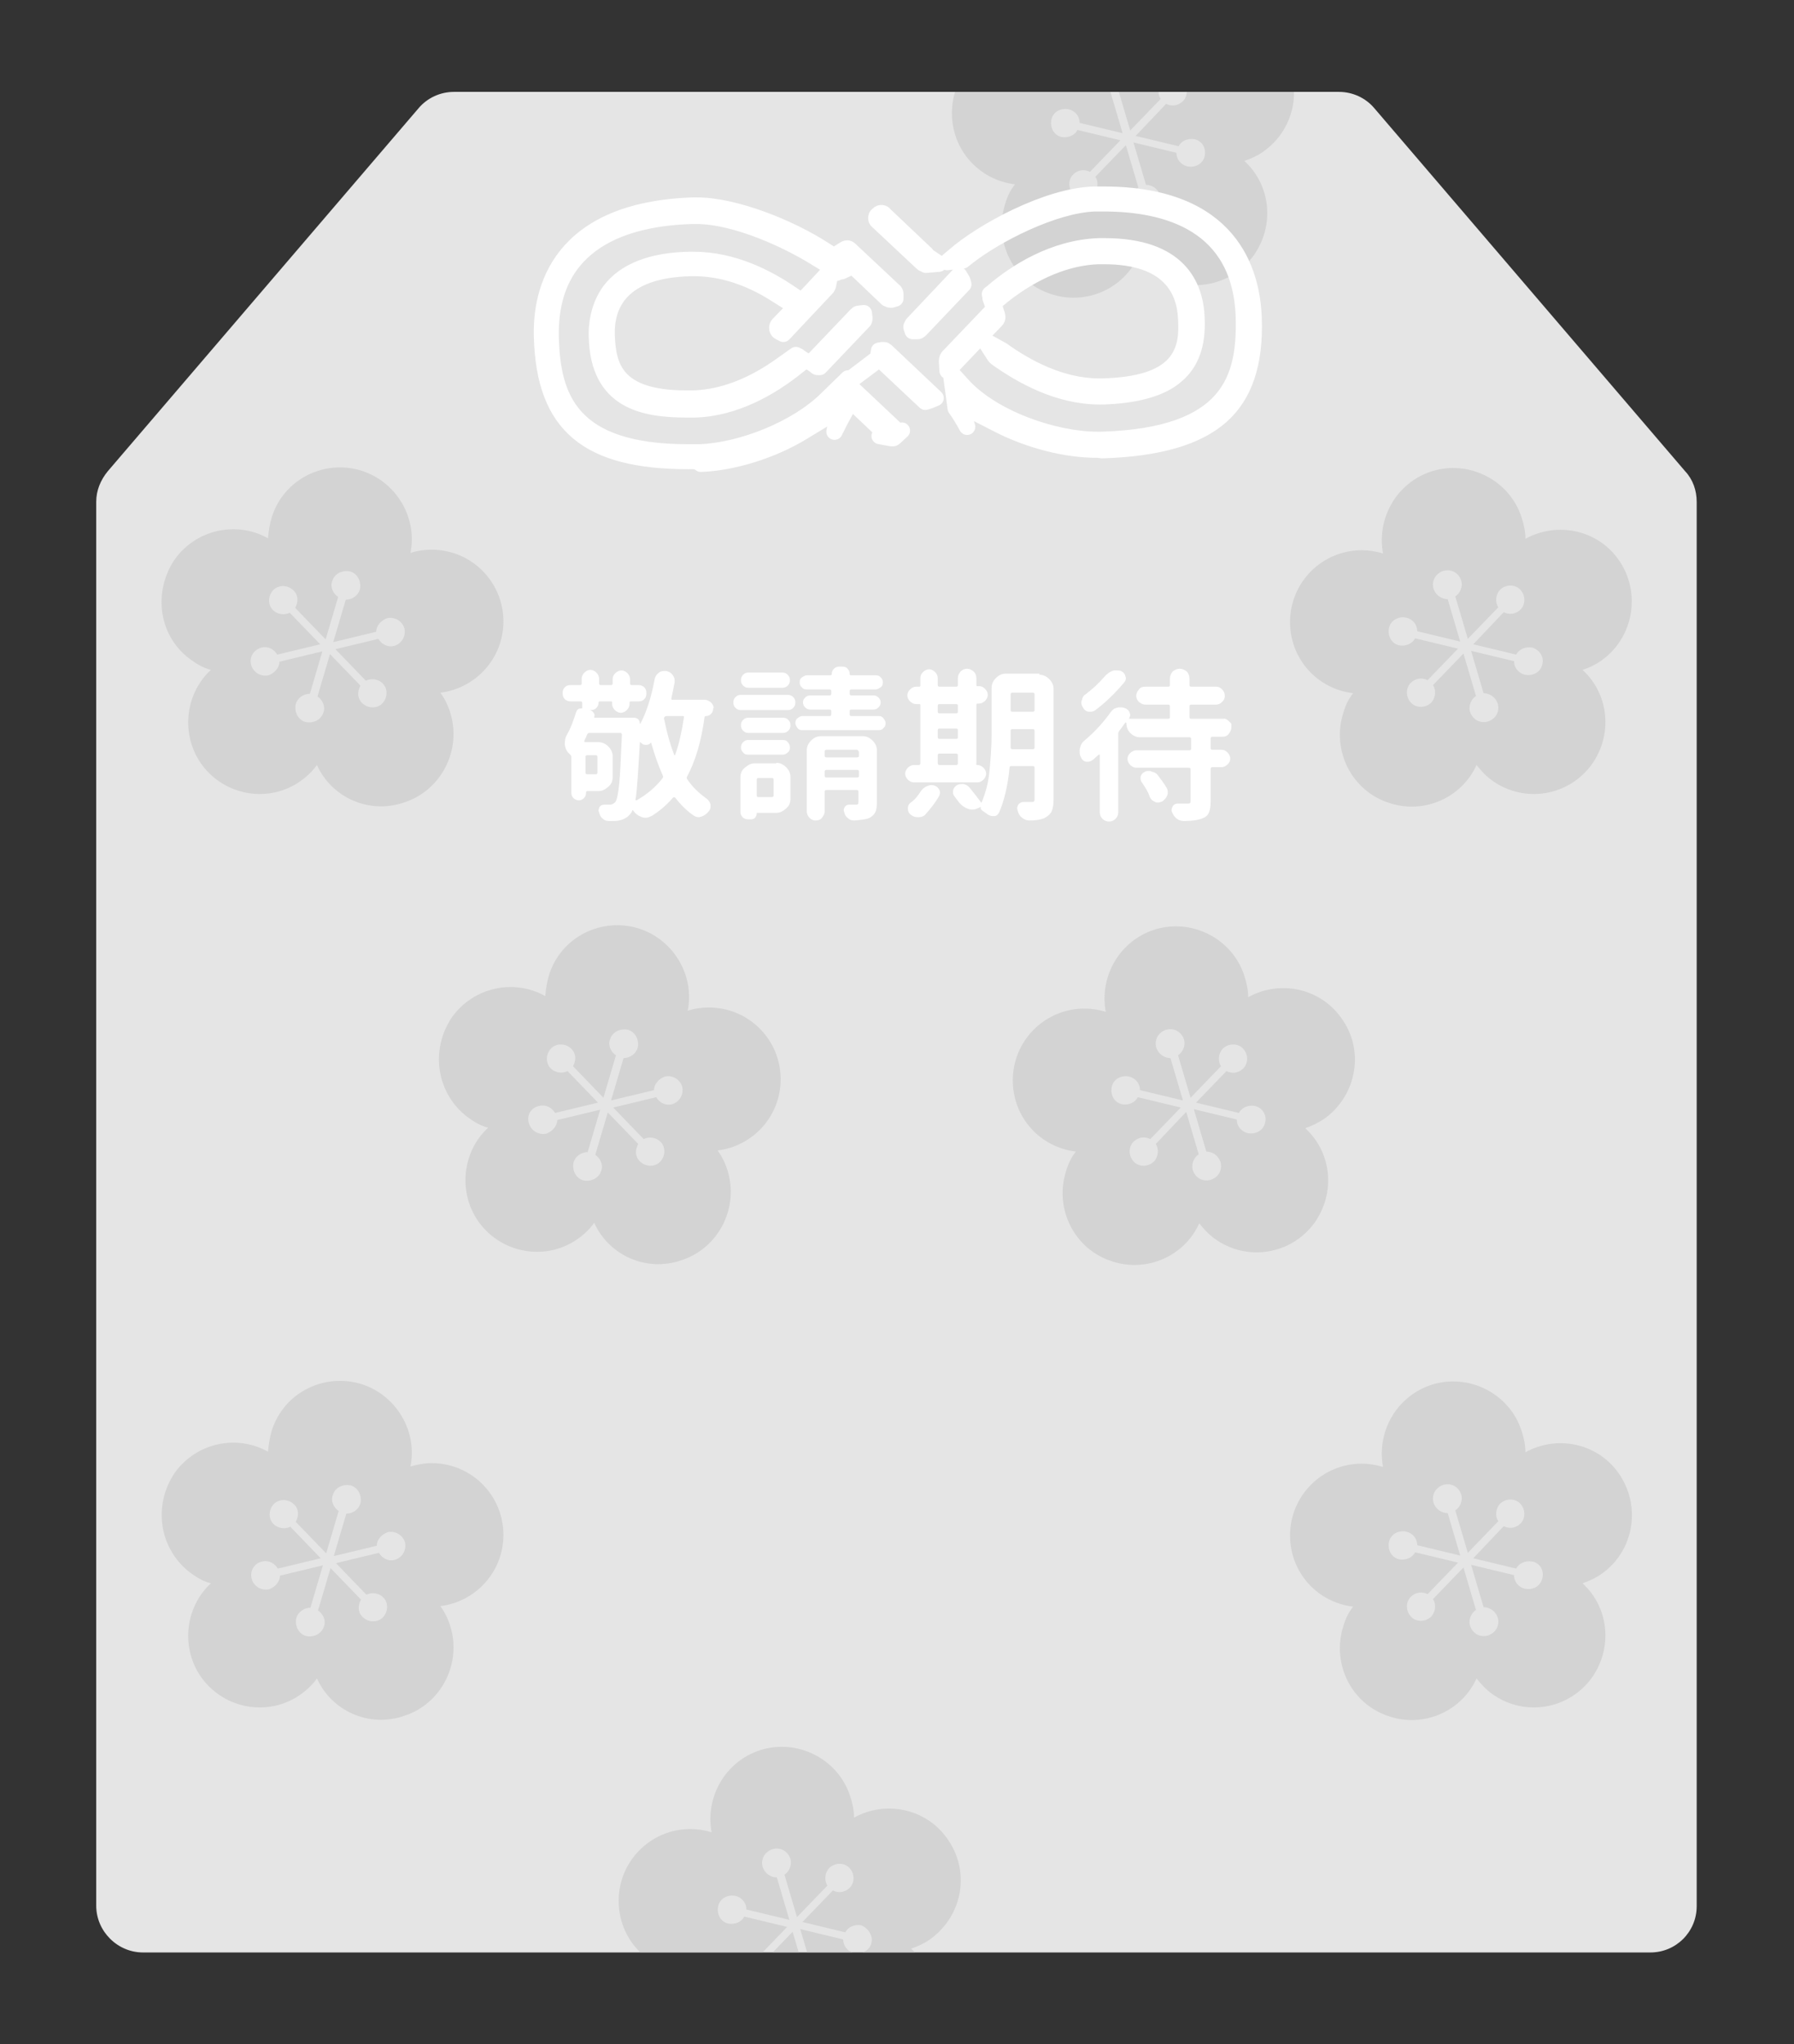 <?xml version="1.0" encoding="utf-8"?>
<!-- Generator: Adobe Illustrator 21.1.0, SVG Export Plug-In . SVG Version: 6.00 Build 0)  -->
<svg version="1.1" id="圖層_1" xmlns="http://www.w3.org/2000/svg" xmlns:xlink="http://www.w3.org/1999/xlink" x="0px" y="0px"
	 viewBox="0 0 330 376" style="enable-background:new 0 0 330 376;" xml:space="preserve">
<rect x="0" y="0" width="330" height="376" fill="#333333" stroke="none"/>
<style type="text/css">
	.st0{fill:#E5E5E5;}
	.st1{opacity:0.5;enable-background:new    ;}
	.st2{clip-path:url(#SVGID_2_);}
	.st3{fill:#C1C1C1;}
	.st4{fill:#FFFFFF;stroke:#FFFFFF;stroke-width:3;stroke-linecap:round;stroke-linejoin:round;stroke-miterlimit:10;}
	.st5{fill:#FFFFFF;}
</style>
<g>
	<g>
		<path class="st0" d="M303.6,359.1H26.3c-4.7,0-8.6-3.9-8.6-8.6V92.3c0-2.1,0.8-4,2.1-5.6L77,19.9c1.6-1.9,4-3,6.5-3h162.8
			c2.5,0,4.9,1.1,6.5,3L310,86.7c1.4,1.5,2.1,3.5,2.1,5.6v258.3C312.1,355.3,308.3,359.1,303.6,359.1z"/>
	</g>
	<g class="st1">
		<g>
			<g>
				<g>
					<g>
						<defs>
							<path id="SVGID_1_" d="M303.6,359.1H26.3c-4.7,0-8.6-3.9-8.6-8.6V92.3c0-2.1,0.8-4,2.1-5.6L77,19.9c1.6-1.9,4-3,6.5-3h162.8
								c2.5,0,4.9,1.1,6.5,3L310,86.7c1.4,1.5,2.1,3.5,2.1,5.6v258.3C312.1,355.3,308.3,359.1,303.6,359.1z"/>
						</defs>
						<clipPath id="SVGID_2_">
							<use xlink:href="#SVGID_1_"  style="overflow:visible;"/>
						</clipPath>
						<g class="st2">
							<path class="st3" d="M297.7,270.9c-3.9-5.5-11.3-7-17.1-3.8c0-1.3-0.3-2.7-0.7-3.9c-2.2-6.9-9.7-10.7-16.6-8.5
								c-6.4,2.1-10.1,8.6-8.9,15.1c-1.3-0.4-2.6-0.6-3.9-0.6c-7.3,0-13.2,5.9-13.2,13.2c0,6.8,5,12.3,11.6,13.1
								c-0.8,1-1.4,2.2-1.8,3.6c-2.2,6.9,1.5,14.4,8.5,16.6c6.4,2.1,13.3-1,16-7c0.8,1,1.7,2,2.8,2.8c5.9,4.3,14.1,3,18.4-2.9
								c3.9-5.5,3.2-12.9-1.7-17.4c1.2-0.4,2.5-1,3.6-1.8C300.7,285.1,301.9,276.8,297.7,270.9z M283.7,290.3
								c-0.3,1.4-1.7,2.2-3.2,1.9c-1.2-0.3-2-1.3-2-2.5l-7.9-1.9l2.3,7.8c1.1,0,2.2,0.7,2.6,1.9c0.4,1.4-0.3,2.8-1.8,3.3
								c-1.4,0.4-2.8-0.3-3.3-1.8c-0.3-1.1,0.2-2.3,1.1-2.9l-2.3-7.8l-5.6,5.8c0.6,0.9,0.5,2.3-0.3,3.2c-1,1-2.7,1.1-3.7,0.1
								s-1.1-2.7-0.1-3.7c0.9-0.9,2.1-1,3.1-0.5l5.6-5.8l-7.9-1.9c-0.5,1-1.7,1.5-2.9,1.3c-1.4-0.3-2.2-1.7-1.9-3.2
								c0.3-1.4,1.7-2.2,3.2-1.9c1.2,0.3,2,1.3,2,2.5l7.9,1.9l-2.3-7.8c-1.1,0-2.2-0.7-2.6-1.9c-0.4-1.4,0.3-2.8,1.8-3.3
								c1.4-0.4,2.8,0.3,3.3,1.8c0.3,1.1-0.2,2.3-1.1,2.9l2.3,7.8l5.6-5.8c-0.6-0.9-0.5-2.3,0.3-3.2c1-1,2.7-1.1,3.7-0.1
								s1.1,2.7,0.1,3.7c-0.9,0.9-2.1,1-3.1,0.5l-5.6,5.9l7.9,1.9c0.5-1,1.7-1.5,2.9-1.3C283.2,287.4,284.1,288.8,283.7,290.3z"/>
							<path class="st3" d="M174.2,338.1c-3.9-5.5-11.3-7-17.1-3.8c0-1.3-0.3-2.7-0.7-3.9c-2.2-6.9-9.7-10.7-16.6-8.5
								c-6.4,2.1-10.1,8.6-8.9,15.1c-1.3-0.4-2.6-0.6-3.9-0.6c-7.3,0-13.2,5.9-13.2,13.2c0,6.8,5,12.3,11.6,13.1
								c-0.8,1-1.4,2.2-1.8,3.6c-2.2,6.9,1.5,14.4,8.5,16.6c6.4,2.1,13.3-1,16-7c0.8,1,1.7,2,2.8,2.8c5.9,4.3,14.1,3,18.4-2.9
								c3.9-5.5,3.2-12.9-1.7-17.4c1.2-0.4,2.5-1,3.6-1.8C177.2,352.2,178.5,344,174.2,338.1z M160.3,357.3
								c-0.3,1.4-1.7,2.2-3.2,1.9c-1.2-0.3-2-1.3-2-2.5l-7.9-1.9l2.3,7.8c1.1,0,2.2,0.7,2.6,1.9c0.4,1.4-0.3,2.8-1.8,3.3
								c-1.4,0.4-2.8-0.3-3.3-1.8c-0.3-1.1,0.2-2.3,1.1-2.9l-2.3-7.8l-5.6,5.8c0.6,0.9,0.5,2.3-0.3,3.2c-1,1-2.7,1.1-3.7,0.1
								s-1.1-2.7-0.1-3.7c0.9-0.9,2.1-1,3.1-0.5l5.6-5.8l-7.9-1.9c-0.5,1-1.7,1.5-2.9,1.3c-1.4-0.3-2.2-1.7-1.9-3.2
								c0.3-1.4,1.7-2.2,3.2-1.9c1.2,0.3,2,1.3,2,2.5l7.9,1.9l-2.3-7.8c-1.1,0-2.2-0.7-2.6-1.9c-0.4-1.4,0.3-2.8,1.8-3.3
								c1.4-0.4,2.8,0.3,3.3,1.8c0.3,1.1-0.2,2.3-1.1,2.9l2.3,7.8l5.6-5.8c-0.6-0.9-0.5-2.3,0.3-3.2c1-1,2.7-1.1,3.7-0.1
								s1.1,2.7,0.1,3.7c-0.9,0.9-2.1,1-3.1,0.5l-5.6,5.8l7.9,1.9c0.5-1,1.7-1.5,2.9-1.3C159.7,354.6,160.6,356,160.3,357.3z"/>
							<path class="st3" d="M235.5,9.3c-3.9-5.5-11.3-7-17.1-3.8c0-1.3-0.3-2.7-0.7-3.9c-2.2-6.9-9.7-10.7-16.6-8.5
								c-6.4,2.1-10.1,8.6-8.9,15.1c-1.3-0.4-2.6-0.6-3.9-0.6c-7.3,0-13.2,5.9-13.2,13.2c0,6.8,5,12.3,11.6,13.1
								c-0.8,1-1.4,2.2-1.8,3.6c-2.2,6.9,1.5,14.4,8.5,16.6c6.4,2.1,13.3-1,16-7c0.8,1,1.7,2,2.8,2.8c5.9,4.3,14.1,3,18.4-2.9
								c3.9-5.5,3.2-12.9-1.7-17.4c1.2-0.4,2.5-1,3.6-1.8C238.5,23.5,239.8,15.2,235.5,9.3z M221.6,28.7c-0.3,1.4-1.7,2.2-3.2,1.9
								c-1.2-0.3-2-1.3-2-2.5l-7.9-1.9l2.3,7.8c1.1,0,2.2,0.7,2.6,1.9c0.4,1.4-0.3,2.8-1.8,3.3c-1.4,0.4-2.8-0.3-3.3-1.8
								c-0.3-1.1,0.2-2.3,1.1-2.9l-2.3-7.8l-5.6,5.8c0.6,0.9,0.5,2.3-0.3,3.2c-1,1-2.7,1.1-3.7,0.1s-1.1-2.7-0.1-3.7
								c0.9-0.9,2.1-1,3.1-0.5l5.6-5.8l-7.9-1.9c-0.5,1-1.7,1.5-2.9,1.3c-1.4-0.3-2.2-1.7-1.9-3.2c0.3-1.4,1.7-2.2,3.2-1.9
								c1.2,0.3,2,1.3,2,2.5l7.9,1.9l-2.3-7.8c-1.1,0-2.2-0.7-2.6-1.9c-0.4-1.4,0.3-2.8,1.8-3.3c1.4-0.4,2.8,0.3,3.3,1.8
								c0.3,1.1-0.2,2.3-1.1,2.9l2.3,7.8l5.6-5.8c-0.6-0.9-0.5-2.3,0.3-3.2c1-1,2.7-1.1,3.7-0.1s1.1,2.7,0.1,3.7
								c-0.9,0.9-2.1,1-3.1,0.5l-5.6,5.9l7.9,1.9c0.5-1,1.7-1.5,2.9-1.3C221.1,25.9,221.9,27.2,221.6,28.7z"/>
							<path class="st3" d="M297.7,102.9c-3.9-5.5-11.3-7-17.1-3.8c0-1.3-0.3-2.7-0.7-3.9c-2.2-6.9-9.7-10.7-16.6-8.5
								c-6.4,2.1-10.1,8.6-8.9,15.1c-1.3-0.4-2.6-0.6-3.9-0.6c-7.3,0-13.2,5.9-13.2,13.2c0,6.8,5,12.3,11.6,13.1
								c-0.8,1-1.4,2.2-1.8,3.6c-2.2,6.9,1.5,14.4,8.5,16.6c6.4,2.1,13.3-1,16-7c0.8,1,1.7,2,2.8,2.8c5.9,4.3,14.1,3,18.4-2.9
								c3.9-5.5,3.2-12.9-1.7-17.4c1.3-0.4,2.5-1,3.6-1.8C300.6,117.1,301.9,108.8,297.7,102.9z M283.7,122.2
								c-0.3,1.4-1.7,2.2-3.2,1.9c-1.2-0.3-2-1.3-2-2.5l-7.9-1.9l2.3,7.8c1.1,0,2.2,0.7,2.6,1.9c0.4,1.4-0.3,2.8-1.8,3.3
								c-1.4,0.4-2.8-0.3-3.3-1.8c-0.3-1.1,0.2-2.3,1.1-2.9l-2.3-7.8l-5.6,5.8c0.6,0.9,0.5,2.3-0.3,3.2c-1,1-2.7,1.1-3.7,0.1
								s-1.1-2.7-0.1-3.7c0.9-0.9,2.1-1,3.1-0.5l5.6-5.8l-7.9-1.9c-0.5,1-1.7,1.5-2.9,1.3c-1.4-0.3-2.2-1.7-1.9-3.2
								c0.3-1.4,1.7-2.2,3.2-1.9c1.2,0.3,2,1.3,2,2.5l7.9,1.9l-2.3-7.8c-1.1,0-2.2-0.7-2.6-1.9c-0.4-1.4,0.3-2.8,1.8-3.3
								c1.4-0.4,2.8,0.3,3.3,1.8c0.3,1.1-0.2,2.3-1.1,2.9l2.3,7.8l5.6-5.8c-0.6-0.9-0.5-2.3,0.3-3.2c1-1,2.7-1.1,3.7-0.1
								s1.1,2.7,0.1,3.7c-0.9,0.9-2.1,1-3.1,0.5l-5.6,5.9l7.9,1.9c0.5-1,1.7-1.5,2.9-1.3C283.1,119.4,284.1,120.8,283.7,122.2z"/>
							<path class="st3" d="M246.7,187.2c-3.9-5.5-11.3-7-17.1-3.8c0-1.3-0.3-2.7-0.7-3.9c-2.2-6.9-9.7-10.7-16.6-8.5
								c-6.4,2.1-10.1,8.6-8.9,15.1c-1.3-0.4-2.6-0.6-3.9-0.6c-7.3,0-13.2,5.9-13.2,13.2c0,6.8,5,12.3,11.6,13.1
								c-0.8,1-1.4,2.2-1.8,3.6c-2.2,6.9,1.5,14.4,8.5,16.6c6.4,2.1,13.3-1,16-7c0.8,1,1.7,2,2.8,2.8c5.9,4.3,14.1,3,18.4-2.9
								c3.9-5.5,3.2-12.9-1.7-17.4c1.2-0.4,2.4-1,3.6-1.8C249.7,201.3,251,193,246.7,187.2z M232.7,206.5c-0.3,1.4-1.7,2.2-3.2,1.9
								c-1.2-0.3-2-1.3-2-2.5l-7.9-1.9l2.3,7.8c1.1,0,2.2,0.7,2.6,1.9c0.4,1.4-0.3,2.8-1.8,3.3c-1.4,0.4-2.8-0.3-3.3-1.8
								c-0.3-1.1,0.2-2.3,1.1-2.9l-2.3-7.8l-5.6,5.9c0.6,0.9,0.5,2.3-0.3,3.2c-1,1-2.7,1.1-3.7,0.1s-1.1-2.7-0.1-3.7
								c0.9-0.9,2.1-1,3.1-0.5l5.6-5.8l-7.9-1.9c-0.5,1-1.7,1.5-2.9,1.3c-1.4-0.3-2.2-1.7-1.9-3.2c0.3-1.4,1.7-2.2,3.2-1.9
								c1.2,0.3,2,1.3,2,2.5l7.9,1.9l-2.3-7.8c-1.1,0-2.2-0.7-2.6-1.9c-0.4-1.4,0.3-2.8,1.8-3.3c1.4-0.4,2.8,0.3,3.3,1.8
								c0.3,1.1-0.2,2.3-1.1,2.9l2.3,7.8l5.6-5.8c-0.6-0.9-0.5-2.3,0.3-3.2c1-1,2.7-1.1,3.7-0.1s1.1,2.7,0.1,3.7
								c-0.9,0.9-2.1,1-3.1,0.5l-5.6,5.8l7.9,1.9c0.5-1,1.7-1.5,2.9-1.3C232.2,203.7,233.1,205.1,232.7,206.5z"/>
							<path class="st3" d="M35.2,289.4c1.1,0.8,2.3,1.5,3.6,1.8c-4.8,4.4-5.6,12-1.7,17.4c4.3,5.9,12.6,7.2,18.4,2.9
								c1.1-0.8,2.1-1.8,2.8-2.8c2.7,6,9.6,9.1,16,6.9c6.9-2.2,10.7-9.7,8.5-16.6c-0.4-1.3-1-2.5-1.8-3.6
								c6.5-0.8,11.6-6.3,11.6-13.1c0-7.3-5.9-13.2-13.2-13.2c-1.4,0-2.7,0.3-3.9,0.6c1.3-6.4-2.5-13-8.9-15.1
								c-6.9-2.2-14.4,1.5-16.6,8.5c-0.4,1.3-0.6,2.7-0.7,3.9c-5.7-3.2-13.1-1.7-17.1,3.8C28,276.9,29.3,285.1,35.2,289.4z
								 M48.2,287.2c1.2-0.3,2.3,0.3,2.9,1.3l7.9-1.9l-5.6-5.8c-1,0.5-2.3,0.3-3.1-0.5c-1-1-0.9-2.7,0.1-3.7s2.7-0.9,3.7,0.1
								c0.9,0.9,0.9,2.1,0.3,3.2l5.6,5.8l2.3-7.8c-0.9-0.6-1.5-1.8-1.1-2.9c0.4-1.4,1.9-2.1,3.3-1.8c1.4,0.4,2.1,1.9,1.8,3.3
								c-0.3,1.1-1.4,1.9-2.6,1.9l-2.3,7.8l7.9-1.9c0-1.1,0.9-2.1,2-2.5c1.4-0.3,2.8,0.5,3.2,1.9c0.3,1.4-0.5,2.8-1.9,3.2
								c-1.2,0.3-2.3-0.3-2.9-1.3l-7.9,1.9l5.6,5.8c1-0.5,2.3-0.3,3.1,0.5c1,1,0.9,2.7-0.1,3.7s-2.7,0.9-3.7-0.1
								c-0.9-0.9-0.9-2.1-0.3-3.2l-5.6-5.8l-2.3,7.8c0.9,0.6,1.5,1.8,1.1,2.9c-0.4,1.4-1.9,2.1-3.3,1.8c-1.4-0.4-2.1-1.9-1.8-3.3
								c0.3-1.1,1.4-1.9,2.6-1.9l2.3-7.8l-7.9,1.9c0,1.1-0.9,2.1-2,2.5c-1.4,0.3-2.8-0.5-3.2-1.9C45.9,288.9,46.8,287.5,48.2,287.2z
								"/>
							<path class="st3" d="M35.2,121.4c1.1,0.8,2.3,1.5,3.6,1.8c-4.8,4.4-5.6,12-1.7,17.4c4.3,5.9,12.6,7.2,18.4,2.9
								c1.1-0.8,2.1-1.8,2.8-2.8c2.7,6,9.6,9.1,16,6.9c6.9-2.2,10.7-9.7,8.5-16.6c-0.4-1.3-1-2.5-1.8-3.6
								c6.5-0.8,11.6-6.3,11.6-13.1c0-7.3-5.9-13.2-13.2-13.2c-1.4,0-2.7,0.2-3.9,0.6c1.3-6.4-2.5-13-8.9-15.1
								c-6.9-2.2-14.4,1.5-16.6,8.5c-0.4,1.3-0.6,2.7-0.7,3.9c-5.7-3.2-13.1-1.7-17.1,3.8C28,108.9,29.2,117.2,35.2,121.4z
								 M48.1,119.1c1.2-0.3,2.3,0.3,2.9,1.3l7.9-1.9l-5.6-5.8c-1,0.5-2.3,0.3-3.1-0.5c-1-1-0.9-2.7,0.1-3.7s2.7-0.9,3.7,0.1
								c0.9,0.9,0.9,2.1,0.3,3.2l5.6,5.8l2.3-7.8c-0.9-0.6-1.5-1.8-1.1-2.9c0.4-1.4,1.9-2.1,3.3-1.8c1.4,0.4,2.1,1.9,1.8,3.3
								c-0.3,1.1-1.4,1.9-2.6,1.9l-2.3,7.8l7.9-1.9c0-1.1,0.9-2.1,2-2.5c1.4-0.3,2.8,0.5,3.2,1.9c0.3,1.4-0.5,2.8-1.9,3.2
								c-1.2,0.3-2.3-0.3-2.9-1.3l-7.9,1.9l5.6,5.8c1-0.5,2.3-0.3,3.1,0.5c1,1,0.9,2.7-0.1,3.7s-2.7,0.9-3.7-0.1
								c-0.9-0.9-0.9-2.1-0.3-3.2l-5.6-5.8l-2.3,7.8c0.9,0.6,1.5,1.8,1.1,2.9c-0.4,1.4-1.9,2.1-3.3,1.8c-1.4-0.4-2.1-1.9-1.8-3.3
								c0.3-1.1,1.4-1.9,2.6-1.9l2.3-7.8l-7.9,1.9c0,1.1-0.9,2.1-2,2.5c-1.4,0.3-2.8-0.5-3.2-1.9C45.8,120.8,46.7,119.5,48.1,119.1z
								"/>
							<path class="st3" d="M86.2,205.6c1.1,0.8,2.3,1.5,3.6,1.8c-4.8,4.4-5.6,12-1.7,17.4c4.3,5.9,12.6,7.2,18.4,2.9
								c1.1-0.8,2.1-1.8,2.8-2.8c2.7,6,9.6,9.1,16,6.9c6.9-2.2,10.7-9.7,8.5-16.6c-0.4-1.3-1-2.5-1.8-3.6
								c6.5-0.8,11.6-6.3,11.6-13.1c0-7.3-5.9-13.2-13.2-13.2c-1.4,0-2.7,0.2-3.9,0.6c1.3-6.4-2.5-13-8.9-15.1
								c-6.9-2.2-14.4,1.5-16.6,8.5c-0.4,1.3-0.6,2.7-0.7,3.9c-5.7-3.2-13.1-1.7-17.1,3.8C79,193.1,80.3,201.3,86.2,205.6z
								 M99.2,203.4c1.2-0.3,2.3,0.3,2.9,1.3l7.9-1.9l-5.6-5.8c-1,0.5-2.3,0.3-3.1-0.5c-1-1-0.9-2.7,0.1-3.7s2.7-0.9,3.7,0.1
								c0.9,0.9,0.9,2.1,0.3,3.2l5.6,5.8l2.3-7.8c-0.9-0.6-1.5-1.8-1.1-2.9c0.4-1.4,1.9-2.1,3.3-1.8c1.4,0.4,2.1,1.9,1.8,3.3
								c-0.3,1.1-1.4,1.9-2.6,1.9l-2.3,7.8l7.9-1.9c0-1.1,0.9-2.1,2-2.5c1.4-0.3,2.8,0.5,3.2,1.9c0.3,1.4-0.5,2.8-1.9,3.2
								c-1.2,0.3-2.3-0.3-2.9-1.3l-7.9,1.9l5.6,5.8c1-0.5,2.3-0.3,3.1,0.5c1,1,0.9,2.7-0.1,3.7s-2.7,0.9-3.7-0.1
								c-0.9-0.9-0.9-2.1-0.3-3.2l-5.6-5.8l-2.3,7.8c0.9,0.6,1.5,1.8,1.1,2.9c-0.4,1.4-1.9,2.1-3.3,1.8c-1.4-0.4-2.1-1.9-1.8-3.3
								c0.3-1.1,1.4-1.9,2.6-1.9l2.3-7.8l-7.9,1.9c0,1.1-0.9,2.1-2,2.5c-1.4,0.3-2.8-0.5-3.2-1.9C96.8,205.1,97.7,203.7,99.2,203.4z
								"/>
						</g>
					</g>
				</g>
			</g>
		</g>
	</g>
	<path class="st4" d="M126.7,84.8c-18.7,0-26.5-6.6-27-22.7c-0.3-8.7,3.1-23.5,27.9-24.3c0.2,0,0.3,0,0.5,0c7.1,0,17.2,4.1,23.4,8.1
		l1.9,1.2l1.9-1.2c0.2-0.1,0.3-0.2,0.5-0.2s0.3,0,0.6,0.3l8,7.5c0.3,0.2,0.3,0.5,0.3,0.7v0.7l-0.7,0.2c-0.1,0-0.2,0-0.2,0
		c-0.1,0-0.2,0-0.3-0.1l-0.3-0.1l-6.3-6l-2.1,1c-0.1,0-2.1,0.6-2.1,0.6l-0.4,2c-0.1,0.3-0.2,0.3-0.2,0.4l-8,8.5l-0.6-0.3
		c-0.2-0.1-0.3-0.2-0.3-0.2c-0.3-0.3-0.3-0.9,0-1.2l3.2-3.3l-3.5-2.2c-5.1-3.3-10.3-4.9-15.2-4.9c-0.2,0-0.4,0-0.6,0
		c-13.1,0.3-15.7,6.9-15.5,12.4c0.2,5.6,1.5,11.6,14.6,11.6c0.5,0,0.9,0,1.5,0C133,73.1,138.5,71,144,67l2.4-1.7l0.4,0.2
		c0,0,0.1,0,0.1,0.1l1.1,0.7l-1.9,1.5c-4.2,3.3-10.8,7.3-18.3,7.5c-0.4,0-0.9,0-1.4,0c-8,0-16.3-1.5-16.6-13.3
		c-0.1-1.9,0.2-5.5,2.4-8.5c2.7-3.6,7.7-5.6,14.7-5.7c0.3,0,0.4,0,0.7,0c7.2,0,13.5,3.3,17.5,6l2.4,1.6l5.7-6.1l-3.6-2.2
		c-4.4-2.7-14-7.4-21.6-7.4c-0.2,0-0.3,0-0.5,0c-12.2,0.3-26.7,4.5-26.2,22.5c0.3,10.9,3.6,21,25.2,21c0.7,0,1.5,0,2.2,0
		c7.9-0.3,17.9-4.4,23.3-9.7l4-3.9c0.1,0,0.1,0,0.1,0s0.1,0,0.2,0.2l5.4-4.1c-0.1-0.2-0.2-0.3-0.1-0.5l0.1-0.7l0.6-0.1
		c0.1,0,0.1,0,0.2,0c0.1,0,0.3,0,0.3,0.1l0.2,0.1l9.1,8.6l-1.2,0.5c0,0-0.1,0-0.3,0.1l-0.4,0.1l-8.2-7.7c-0.1-0.1-0.1-0.1-0.2-0.2
		l-5.5,4.1c0.1,0.1,0.1,0.2,0.1,0.3l0.3,1l8.6,8.1l0.6-0.3l-1.2,1.1c-0.2,0.2-0.3,0.3-0.5,0.3l0,0c0,0-0.1,0-0.2,0l-2.2-0.4l0.5-1
		l-5.8-5.5l-2.1,3.9c-0.3,0.6-0.6,1.2-0.9,1.8l0.8-4l-6.6,4c-5.7,3.5-13,5.7-18.8,5.9C128.2,84.7,127.5,84.8,126.7,84.8z
		 M201.7,82.7c-5.6,0-12.3-1.7-18-4.6l-7-3.6l1.2,4c-0.8-1.5-1.6-2.7-2.1-3.4l-0.9-6.6l2,2.2c5.6,6.3,17.1,10.2,25,10.2
		c0.3,0,0.4,0,0.7,0c23.6-0.7,26.5-11.2,26.2-22.5c-0.5-17.3-14.2-21-25.7-21c-0.6,0-1.2,0-1.8,0c-7.6,0.3-18.2,5.8-23.3,9.8
		l-0.9,0.7l-2.9,0.3l1.3-1.1c5-4.4,17.1-11.1,25.8-11.3c0.6,0,1.2,0,1.7,0c23.4,0,27.3,14.2,27.6,22.7c0.3,8.3-1.7,14.2-6,18
		c-4.4,3.9-11.6,6-21.9,6.3C202.1,82.7,201.8,82.7,201.7,82.7z M202.3,72.9c-7.7,0-14.5-3.9-19-7.1c-0.1-0.1-0.2-0.2-0.3-0.3
		l-1.8-2.8l3.1,1.7c4.3,3.1,10.8,6.7,17.9,6.7c0.2,0,0.4,0,0.6,0c6.6-0.2,10.8-1.5,13.2-4.1c2.4-2.7,2.3-5.9,2.2-8.3
		c-0.2-5.2-2.9-11.6-15.1-11.6c-0.3,0-0.7,0-1.1,0c-5.7,0.2-11.8,2.7-17.5,7.2l-1.8,1.5l0.7,2.2c0,0.1,0.2,0.5-0.2,0.9l-2.7,2.8l0,0
		l-6.2,6.5l-0.1-1.7c0-0.2,0-0.5,0.2-0.8l8.5-8.9l-0.7-2c0,0,0-0.1,0-0.2l-0.1-0.5l0.4-0.3c4.4-3.8,11.4-8.2,19.6-8.5
		c0.4,0,0.8,0,1.1,0c13.6,0,16.7,7.2,16.9,13.3c0.2,4.7-1,8.1-3.7,10.4c-2.7,2.4-7.3,3.7-13.5,3.9C202.8,72.9,202.5,72.9,202.3,72.9
		z M150.4,67.5c-0.1,0-0.3-0.1-0.3-0.2l-0.9-0.6l8.3-8.7c0.2-0.2,0.3-0.3,0.5-0.3l0.9-0.1l0.1,0.9c0,0.1,0,0.3-0.1,0.5l-0.1,0.1
		l-8,8.4L150.4,67.5z M167.9,60.9l-0.2-0.6c-0.1-0.2,0-0.3,0.1-0.5l0.1-0.2l8.5-9l0.6,1c0.1,0.2,0.1,0.3,0.1,0.3l0.1,0.4l-7.9,8.3
		c-0.2,0.2-0.4,0.3-0.5,0.3H167.9z M170,48.5c-0.2,0-0.3-0.1-0.5-0.3l-8-7.5c-0.3-0.2-0.3-0.4-0.3-0.6s0-0.4,0.3-0.6
		c0.3-0.3,0.5-0.3,0.6-0.3c0.2,0,0.4,0,0.6,0.3l7.7,7.3l0.2,0.3l2.1,1.4l-2.4,0.2C170.1,48.4,170,48.4,170,48.5z"/>
</g>
<g>
	<path class="st5" d="M131.2,130.2c0,0.4-0.1,0.8-0.4,1.1c-0.3,0.3-0.6,0.4-1,0.4c-0.1,0-0.2,0.1-0.2,0.2c-0.6,4.5-1.7,8.1-3.2,10.9
		c-0.1,0.2-0.1,0.3,0,0.5c1,1.5,2.2,2.6,3.6,3.6c0.4,0.3,0.6,0.7,0.7,1.1c0,0.1,0,0.2,0,0.3c0,0.4-0.1,0.7-0.4,1
		c-0.4,0.5-0.8,0.7-1.3,0.9c-0.2,0-0.3,0.1-0.4,0.1c-0.4,0-0.7-0.1-1-0.3c-1.3-0.9-2.4-2-3.4-3.3c-0.1-0.1-0.3-0.1-0.4,0
		c-1.1,1.3-2.4,2.4-3.8,3.3c-0.4,0.2-0.8,0.4-1.2,0.4c-0.2,0-0.4,0-0.7-0.1c-0.6-0.2-1.2-0.6-1.6-1.2c0,0-0.1-0.1-0.1-0.1
		s-0.1,0-0.1,0.1c-0.1,0.2-0.1,0.3-0.2,0.4c-0.5,0.7-1.2,1.2-2.2,1.4c-0.4,0.1-1,0.1-1.8,0.1h0c-0.5,0-0.9-0.1-1.2-0.4
		c-0.4-0.3-0.6-0.7-0.7-1.2c0-0.1-0.1-0.2-0.1-0.3c0-0.2,0.1-0.5,0.2-0.7c0.2-0.3,0.5-0.4,0.9-0.4h0c0.3,0,0.6,0,1,0
		c0.4,0,0.7-0.2,1-0.5c0.3-0.4,0.5-1.5,0.7-3.3c0.2-1.9,0.3-4.9,0.5-9.1c0-0.1,0-0.1-0.1-0.2c0-0.1-0.1-0.1-0.2-0.1h-5.7
		c-0.2,0-0.3,0.1-0.4,0.3c-0.1,0.3-0.3,0.7-0.5,1.1c0,0.1,0,0.1,0,0.2c0,0.1,0.1,0.1,0.1,0.1h2.5c0.7,0,1.3,0.3,1.8,0.8
		s0.8,1.1,0.8,1.8v3.8c0,0.7-0.2,1.3-0.8,1.8s-1.1,0.8-1.8,0.8H108c-0.1,0-0.2,0.1-0.2,0.2v0.1c0,0.4-0.1,0.7-0.4,1
		c-0.3,0.3-0.6,0.4-0.9,0.4s-0.7-0.1-1-0.4c-0.3-0.3-0.4-0.6-0.4-1v-6.5c0-0.2-0.1-0.4-0.2-0.5c0,0-0.1-0.1-0.1-0.1
		c-0.5-0.4-0.8-1-0.9-1.7c0-0.1,0-0.3,0-0.4c0-0.5,0.1-1,0.4-1.5c0.7-1.2,1.2-2.6,1.7-4.2c0.1-0.2,0.2-0.4,0.4-0.5
		c0.2-0.1,0.4-0.1,0.6-0.1c0.1,0,0.1,0,0.1-0.1v-0.9c0-0.2-0.1-0.3-0.3-0.3H105c-0.4,0-0.8-0.1-1.1-0.4c-0.3-0.3-0.4-0.6-0.4-1.1
		s0.1-0.8,0.4-1.1c0.3-0.3,0.6-0.4,1.1-0.4h1.7c0.2,0,0.3-0.1,0.3-0.3v-0.9c0-0.4,0.2-0.8,0.5-1.1c0.3-0.3,0.7-0.5,1.1-0.5
		c0.4,0,0.8,0.2,1.1,0.5c0.3,0.3,0.5,0.7,0.5,1.1v0.9c0,0.2,0.1,0.3,0.3,0.3h1.9c0.2,0,0.3-0.1,0.3-0.3v-0.8c0-0.5,0.2-0.8,0.5-1.1
		c0.3-0.3,0.7-0.5,1.1-0.5c0.4,0,0.8,0.2,1.1,0.5c0.3,0.3,0.5,0.7,0.5,1.1v0.8c0,0.2,0.1,0.3,0.3,0.3h1.2c0.4,0,0.8,0.1,1.1,0.4
		c0.3,0.3,0.4,0.6,0.4,1.1s-0.1,0.8-0.4,1.1c-0.3,0.3-0.6,0.4-1.1,0.4H116c-0.1,0-0.2,0.1-0.2,0.2v0.3c0,0.4-0.2,0.8-0.5,1.1
		c-0.3,0.3-0.7,0.5-1.1,0.5c-0.4,0-0.8-0.2-1.1-0.5c-0.3-0.3-0.5-0.7-0.5-1.1v-0.3c0-0.2-0.1-0.2-0.2-0.2h-2.1
		c-0.1,0-0.2,0.1-0.2,0.2c0,0.4-0.1,0.7-0.4,1c-0.3,0.3-0.6,0.4-1,0.4h-0.2l0,0c0.3,0.1,0.5,0.2,0.7,0.5s0.2,0.5,0.1,0.8
		c0,0.1,0,0.1,0.1,0.1h7.2c0.3,0,0.6,0.1,0.8,0.3c0.2,0.2,0.3,0.5,0.3,0.8c0,0,0,0,0,0c0,0,0,0,0.1,0c1.1-2.1,2-4.8,2.6-8.1
		c0.1-0.5,0.3-0.9,0.7-1.2c0.3-0.3,0.7-0.4,1.1-0.4c0.1,0,0.2,0,0.3,0c0.5,0.1,0.9,0.3,1.2,0.7c0.2,0.3,0.4,0.6,0.4,1
		c0,0.1,0,0.2,0,0.4c-0.2,1-0.4,2-0.6,2.9c0,0.1,0,0.1,0,0.2c0,0.1,0.1,0.1,0.2,0.1h5.9c0.5,0,0.8,0.2,1.2,0.5
		c0.3,0.3,0.5,0.7,0.5,1.2V130.2z M109.9,139.2c0-0.2-0.1-0.3-0.3-0.3h-1.6c-0.2,0-0.3,0.1-0.3,0.3v2.9c0,0.2,0.1,0.3,0.3,0.3h1.6
		c0.2,0,0.3-0.1,0.3-0.3V139.2z M116.9,147.1c0,0.1,0,0.1,0.1,0.1c0,0,0.1,0,0.1,0c1.9-1.1,3.5-2.4,4.8-4.1c0.1-0.2,0.1-0.3,0-0.5
		c-0.8-1.8-1.5-3.8-2.1-5.9c0,0,0-0.1,0-0.1c0,0-0.1,0-0.1,0c-0.2,0.3-0.5,0.4-0.9,0.4h0c-0.4,0-0.6-0.1-0.9-0.4
		c-0.1,0-0.1-0.1-0.1-0.1c0,0-0.1,0-0.1,0c0,0,0,0,0,0.1C117.4,141.8,117.2,145.2,116.9,147.1z M125.8,132c0-0.1,0-0.1,0-0.2
		s-0.1-0.1-0.2-0.1h-3c-0.2,0-0.3,0.1-0.4,0.2c-0.1,0.2-0.1,0.3,0,0.5c0.5,2.5,1.1,4.6,1.8,6.4c0,0.1,0.1,0.1,0.1,0.1s0.1,0,0.1-0.1
		C124.9,136.9,125.4,134.6,125.8,132z"/>
	<path class="st5" d="M144.9,127.8c0.4,0,0.7,0.1,1,0.4c0.3,0.3,0.4,0.6,0.4,1c0,0.4-0.1,0.7-0.4,1c-0.3,0.3-0.6,0.4-1,0.4h-8.6
		c-0.4,0-0.7-0.1-1-0.4c-0.3-0.3-0.4-0.6-0.4-1c0-0.4,0.1-0.7,0.4-1s0.6-0.4,1-0.4H144.9z M142.8,140.3c0.7,0,1.3,0.3,1.8,0.8
		s0.8,1.1,0.8,1.8v4c0,0.7-0.2,1.3-0.8,1.8s-1.1,0.8-1.8,0.8h-3.5c-0.1,0-0.1,0-0.1,0.1c0,0.3-0.1,0.5-0.3,0.8
		c-0.2,0.2-0.5,0.3-0.8,0.3h-0.4c-0.4,0-0.8-0.1-1.1-0.4c-0.3-0.3-0.4-0.6-0.4-1.1v-6.2c0-0.7,0.2-1.3,0.8-1.8s1.1-0.8,1.8-0.8
		H142.8z M144,132c0.4,0,0.7,0.1,1,0.4c0.3,0.3,0.4,0.6,0.4,1c0,0.4-0.1,0.7-0.4,1c-0.3,0.3-0.6,0.4-1,0.4h-6.3
		c-0.4,0-0.7-0.1-1-0.4c-0.3-0.3-0.4-0.6-0.4-1c0-0.4,0.1-0.7,0.4-1c0.3-0.3,0.6-0.4,1-0.4H144z M137.6,138.8
		c-0.4,0-0.7-0.1-0.9-0.4c-0.3-0.3-0.4-0.6-0.4-0.9c0-0.4,0.1-0.7,0.4-1c0.3-0.3,0.6-0.4,0.9-0.4h6.4c0.4,0,0.7,0.1,0.9,0.4
		c0.3,0.3,0.4,0.6,0.4,1c0,0.4-0.1,0.7-0.4,0.9c-0.3,0.3-0.6,0.4-0.9,0.4H137.6z M143.9,123.7c0.4,0,0.7,0.1,1,0.4
		c0.3,0.3,0.4,0.6,0.4,1c0,0.4-0.1,0.7-0.4,1c-0.3,0.3-0.6,0.4-1,0.4h-6.2c-0.4,0-0.7-0.1-1-0.4c-0.3-0.3-0.4-0.6-0.4-1
		c0-0.4,0.1-0.7,0.4-1c0.3-0.3,0.6-0.4,1-0.4H143.9z M142.3,143.4c0-0.2-0.1-0.3-0.3-0.3h-2.5c-0.2,0-0.3,0.1-0.3,0.3v2.9
		c0,0.2,0.1,0.3,0.3,0.3h2.5c0.2,0,0.3-0.1,0.3-0.3V143.4z M156.3,131.4c0,0.2,0.1,0.3,0.3,0.3h5c0.4,0,0.7,0.1,0.9,0.4
		s0.4,0.5,0.4,0.9s-0.1,0.7-0.4,0.9c-0.2,0.3-0.5,0.4-0.9,0.4h-14c-0.4,0-0.7-0.1-0.9-0.4c-0.2-0.3-0.4-0.6-0.4-0.9s0.1-0.7,0.4-0.9
		s0.5-0.4,0.9-0.4h5c0.2,0,0.3-0.1,0.3-0.3v-0.6c0-0.2-0.1-0.3-0.3-0.3H149c-0.3,0-0.6-0.1-0.9-0.4c-0.2-0.2-0.4-0.5-0.4-0.9
		c0-0.3,0.1-0.6,0.4-0.9c0.2-0.2,0.5-0.4,0.9-0.4h3.6c0.2,0,0.3-0.1,0.3-0.3v-0.5c0-0.2-0.1-0.3-0.3-0.3h-4.2
		c-0.4,0-0.7-0.1-0.9-0.4c-0.3-0.2-0.4-0.5-0.4-0.9c0-0.4,0.1-0.7,0.4-0.9c0.3-0.2,0.6-0.4,0.9-0.4h4.4c0.1,0,0.2-0.1,0.2-0.2
		c0-0.4,0.1-0.7,0.4-1c0.3-0.3,0.6-0.4,1-0.4h0.5c0.4,0,0.8,0.1,1,0.4c0.3,0.3,0.4,0.6,0.4,1c0,0.1,0.1,0.2,0.2,0.2h4.6
		c0.4,0,0.7,0.1,0.9,0.4c0.3,0.2,0.4,0.6,0.4,0.9c0,0.4-0.1,0.7-0.4,0.9c-0.3,0.2-0.6,0.4-0.9,0.4h-4.5c-0.2,0-0.3,0.1-0.3,0.3v0.5
		c0,0.2,0.1,0.3,0.3,0.3h4.1c0.3,0,0.6,0.1,0.9,0.4c0.2,0.2,0.4,0.5,0.4,0.9c0,0.3-0.1,0.6-0.4,0.9c-0.2,0.2-0.5,0.4-0.9,0.4h-4.1
		c-0.2,0-0.3,0.1-0.3,0.3V131.4z M158.7,135.4c0.7,0,1.3,0.3,1.8,0.8s0.8,1.1,0.8,1.8v9.6c0,0.8-0.1,1.4-0.3,1.8s-0.5,0.7-1,1
		c-0.6,0.3-1.6,0.4-2.8,0.5c0,0,0,0-0.1,0c-0.4,0-0.8-0.1-1.1-0.4c-0.4-0.3-0.6-0.6-0.7-1.1c0-0.1-0.1-0.2-0.1-0.4
		c0-0.2,0.1-0.4,0.2-0.6c0.2-0.3,0.5-0.4,0.8-0.4l0.1,0c0.5,0,0.9,0,1.1,0c0.2,0,0.3,0,0.4-0.1s0.1-0.2,0.1-0.4v-1.9
		c0-0.2-0.1-0.3-0.3-0.3H152c-0.2,0-0.3,0.1-0.3,0.3v3.6c0,0.5-0.2,0.8-0.5,1.2s-0.7,0.5-1.2,0.5c-0.5,0-0.8-0.2-1.1-0.5
		s-0.5-0.7-0.5-1.2V138c0-0.7,0.3-1.3,0.8-1.8s1.1-0.8,1.8-0.8H158.7z M157.9,138.2c0-0.2-0.1-0.3-0.3-0.3H152
		c-0.2,0-0.3,0.1-0.3,0.3v0.8c0,0.2,0.1,0.3,0.3,0.3h5.7c0.2,0,0.3-0.1,0.3-0.3V138.2z M151.7,142.7c0,0.2,0.1,0.3,0.3,0.3h5.7
		c0.2,0,0.3-0.1,0.3-0.3v-0.8c0-0.2-0.1-0.3-0.3-0.3H152c-0.2,0-0.3,0.1-0.3,0.3V142.7z"/>
	<path class="st5" d="M179.8,140.7c0.4,0,0.8,0.2,1.1,0.5c0.3,0.3,0.5,0.7,0.5,1.1s-0.2,0.8-0.5,1.1s-0.7,0.5-1.1,0.5h-11.7
		c-0.4,0-0.8-0.2-1.1-0.5c-0.3-0.3-0.5-0.7-0.5-1.1s0.2-0.8,0.5-1.1c0.3-0.3,0.7-0.5,1.1-0.5h0.9c0.2,0,0.3-0.1,0.3-0.3v-10.7
		c0-0.2-0.1-0.2-0.2-0.2h-0.6c-0.4,0-0.8-0.2-1.1-0.5c-0.3-0.3-0.5-0.7-0.5-1.1c0-0.4,0.2-0.8,0.5-1.1c0.3-0.3,0.7-0.5,1.1-0.5h0.6
		c0.2,0,0.2-0.1,0.2-0.3v-1.3c0-0.5,0.2-0.8,0.5-1.1c0.3-0.3,0.7-0.5,1.1-0.5c0.4,0,0.8,0.2,1.1,0.5c0.3,0.3,0.5,0.7,0.5,1.1v1.3
		c0,0.2,0.1,0.3,0.3,0.3h3.1c0.2,0,0.3-0.1,0.3-0.3v-1.3c0-0.5,0.2-0.8,0.5-1.2c0.3-0.3,0.7-0.5,1.2-0.5s0.8,0.2,1.2,0.5
		c0.3,0.3,0.5,0.7,0.5,1.2v1.3c0,0.2,0.1,0.2,0.2,0.2h0.3c0.5,0,0.8,0.2,1.1,0.5c0.3,0.3,0.5,0.7,0.5,1.1c0,0.4-0.2,0.8-0.5,1.1
		c-0.3,0.3-0.7,0.5-1.1,0.5h-0.3c-0.1,0-0.2,0.1-0.2,0.2v10.8C179.5,140.6,179.6,140.7,179.8,140.7L179.8,140.7z M169.4,145.5
		c0.3-0.4,0.6-0.7,1.1-0.9c0.3-0.1,0.5-0.2,0.8-0.2c0.2,0,0.4,0,0.6,0.1c0.4,0.1,0.7,0.4,0.9,0.8c0.1,0.2,0.1,0.4,0.1,0.5
		c0,0.2-0.1,0.5-0.2,0.7c-0.7,1.2-1.5,2.2-2.4,3.2c-0.3,0.4-0.8,0.6-1.3,0.6c0,0,0,0-0.1,0c-0.5,0-0.9-0.1-1.3-0.4
		c-0.4-0.3-0.6-0.7-0.6-1.2c0-0.4,0.1-0.7,0.4-1C168.3,147.1,168.9,146.3,169.4,145.5z M176.2,129.8c0-0.2-0.1-0.3-0.3-0.3h-3.1
		c-0.2,0-0.3,0.1-0.3,0.3v1.1c0,0.2,0.1,0.3,0.3,0.3h3.1c0.2,0,0.3-0.1,0.3-0.3V129.8z M172.8,134c-0.2,0-0.3,0.1-0.3,0.3v1.3
		c0,0.2,0.1,0.3,0.3,0.3h3.1c0.2,0,0.3-0.1,0.3-0.3v-1.3c0-0.2-0.1-0.3-0.3-0.3H172.8z M172.8,138.6c-0.2,0-0.3,0.1-0.3,0.3v1.5
		c0,0.2,0.1,0.3,0.3,0.3h3.1c0.2,0,0.3-0.1,0.3-0.3v-1.5c0-0.2-0.1-0.3-0.3-0.3H172.8z M191.2,124.1c0.7,0,1.3,0.3,1.8,0.8
		s0.8,1.1,0.8,1.8V147c0,0.9-0.1,1.6-0.3,2.1c-0.2,0.5-0.6,0.9-1.1,1.2c-0.6,0.4-1.7,0.6-3,0.6c0,0,0,0-0.1,0
		c-0.5,0-0.9-0.2-1.3-0.5c-0.4-0.3-0.7-0.8-0.8-1.3c0-0.1-0.1-0.3-0.1-0.4c0-0.3,0.1-0.5,0.2-0.7c0.2-0.3,0.6-0.5,1-0.5l0.6,0
		c0.2,0,0.3,0,0.5,0c0.2,0,0.3,0,0.3,0c0.2,0,0.4,0,0.5-0.1c0.1-0.1,0.1-0.3,0.1-0.5v-5.7c0-0.2-0.1-0.3-0.3-0.3h-4
		c-0.2,0-0.3,0.1-0.3,0.3c-0.3,3.3-1,6.1-1.9,8.2c-0.2,0.4-0.5,0.7-0.9,0.7c-0.1,0-0.2,0-0.3,0c-0.3,0-0.6-0.1-0.9-0.3
		c-0.4-0.3-0.7-0.5-1-0.7c-0.1-0.1-0.2-0.2-0.3-0.3c0-0.1,0-0.3,0-0.4l0,0l-0.2,0.1c-0.4,0.2-0.8,0.4-1.3,0.4c-0.2,0-0.5,0-0.7-0.1
		c-0.7-0.2-1.2-0.6-1.7-1.1c-0.3-0.4-0.6-0.8-0.9-1.2c-0.2-0.2-0.3-0.5-0.3-0.8c0-0.1,0-0.2,0-0.3c0.1-0.4,0.3-0.7,0.6-0.9
		c0.3-0.2,0.6-0.3,0.9-0.3c0.1,0,0.2,0,0.4,0c0.5,0.1,0.8,0.3,1.1,0.6c0.9,1.1,1.6,2,2.1,2.7c0,0.1,0.1,0.1,0.1,0.1
		c0.1,0,0.1,0,0.1-0.1c0.7-1.7,1.2-3.5,1.4-5.6c0.2-2.1,0.4-4.4,0.4-6.9v-8.5c0-0.7,0.3-1.3,0.8-1.8s1.1-0.8,1.8-0.8H191.2z
		 M185.9,137.5c0,0.1,0,0.1,0.1,0.2c0.1,0.1,0.1,0.1,0.2,0.1h3.8c0.2,0,0.3-0.1,0.3-0.3v-3.1c0-0.2-0.1-0.3-0.3-0.3h-3.8
		c-0.2,0-0.3,0.1-0.3,0.3v0.8C185.9,136.2,185.9,136.9,185.9,137.5z M190.3,127.7c0-0.2-0.1-0.3-0.3-0.3h-3.8
		c-0.2,0-0.3,0.1-0.3,0.3v2.9c0,0.2,0.1,0.3,0.3,0.3h3.8c0.2,0,0.3-0.1,0.3-0.3V127.7z"/>
	<path class="st5" d="M226,132.6c0.3,0.3,0.5,0.5,0.5,0.5s0,0.2,0,0.7c0,0.5-0.2,0.8-0.5,1.2s-0.7,0.5-1.1,0.5H223
		c-0.2,0-0.3,0.1-0.3,0.3v1.8c0,0.2,0.1,0.3,0.3,0.3h1.7c0.5,0,0.8,0.2,1.1,0.5c0.3,0.3,0.5,0.7,0.5,1.1c0,0.5-0.2,0.8-0.5,1.1
		c-0.3,0.3-0.7,0.5-1.1,0.5H223c-0.2,0-0.3,0.1-0.3,0.3v5.9c0,0.9-0.1,1.6-0.3,2.1c-0.2,0.5-0.6,0.9-1.2,1.1
		c-0.7,0.3-1.8,0.5-3.3,0.5c0,0-0.1,0-0.1,0c-0.5,0-0.9-0.1-1.3-0.4c-0.4-0.3-0.7-0.7-0.9-1.2c-0.1-0.2-0.1-0.3-0.1-0.4
		c0-0.2,0.1-0.5,0.2-0.7c0.2-0.3,0.5-0.5,0.9-0.5h0c0.3,0,0.6,0,0.8,0c0.5,0,0.8,0,1,0c0.2,0,0.4,0,0.5-0.1s0.1-0.2,0.1-0.4v-5.8
		c0-0.2-0.1-0.3-0.3-0.3H209c-0.4,0-0.8-0.2-1.1-0.5c-0.3-0.3-0.5-0.7-0.5-1.1c0-0.5,0.2-0.8,0.5-1.1c0.3-0.3,0.7-0.5,1.1-0.5h9.8
		c0.2,0,0.3-0.1,0.3-0.3v-1.8c0-0.2-0.1-0.3-0.3-0.3h-9.1c-0.7,0-1.3-0.3-1.8-0.8s-0.7-1.1-0.7-1.8c0,0,0,0-0.1-0.1s-0.1,0-0.1,0
		c-0.4,0.6-0.8,1.1-1.1,1.5c-0.1,0.2-0.2,0.3-0.2,0.5v14.5c0,0.5-0.2,0.9-0.5,1.2c-0.3,0.3-0.7,0.5-1.2,0.5s-0.9-0.2-1.2-0.5
		c-0.3-0.3-0.5-0.7-0.5-1.2v-10.5c0-0.1,0-0.1-0.1-0.1c0,0-0.1,0-0.1,0c-0.3,0.3-0.7,0.6-1,0.9c-0.3,0.2-0.6,0.4-0.9,0.4
		c-0.1,0-0.2,0-0.4,0c-0.5-0.1-0.8-0.4-1-0.9c-0.2-0.4-0.2-0.7-0.2-1.1c0-0.2,0-0.4,0.1-0.6c0.1-0.6,0.4-1,0.9-1.4
		c1.9-1.6,3.4-3.3,4.7-5.1c0.3-0.4,0.6-0.7,1.1-0.8c0.2-0.1,0.4-0.1,0.6-0.1c0.3,0,0.5,0,0.8,0.1l0.3,0.1c0.3,0.2,0.6,0.4,0.7,0.8
		c0,0.1,0.1,0.2,0.1,0.4c0,0.2-0.1,0.4-0.2,0.6c0,0,0,0.1,0,0.1c0,0,0,0,0.1,0h7.1c0.2,0,0.3-0.1,0.3-0.3v-2c0-0.2-0.1-0.3-0.3-0.3
		h-4.2c-0.5,0-0.8-0.2-1.2-0.5c-0.3-0.3-0.5-0.7-0.5-1.1c0-0.5,0.2-0.8,0.5-1.2s0.7-0.5,1.2-0.5h4.2c0.2,0,0.3-0.1,0.3-0.3v-1.2
		c0-0.5,0.2-0.9,0.5-1.3c0.4-0.3,0.8-0.5,1.3-0.5s0.9,0.2,1.3,0.5c0.3,0.3,0.5,0.8,0.5,1.3v1.2c0,0.2,0.1,0.3,0.3,0.3h4.6
		c0.5,0,0.8,0.2,1.1,0.5s0.5,0.7,0.5,1.2c0,0.5-0.2,0.8-0.5,1.1c-0.3,0.3-0.7,0.5-1.1,0.5h-4.6c-0.2,0-0.3,0.1-0.3,0.3v2
		c0,0.2,0.1,0.3,0.3,0.3h6C225.3,132.1,225.7,132.3,226,132.6z M203.3,124.3c0.4-0.4,0.8-0.7,1.3-0.9c0.2-0.1,0.4-0.1,0.7-0.1
		c0.3,0,0.6,0,0.9,0.1c0.4,0.2,0.7,0.5,0.8,0.9c0,0.1,0.1,0.3,0.1,0.4c0,0.3-0.1,0.6-0.3,0.8c-1.6,1.9-3.3,3.6-5.3,5.1
		c-0.3,0.2-0.5,0.3-0.9,0.3c-0.1,0-0.2,0-0.4,0c-0.5-0.1-0.8-0.4-1-0.8c-0.2-0.3-0.3-0.6-0.3-0.9c0-0.1,0-0.2,0.1-0.4
		c0.1-0.5,0.3-0.9,0.7-1.1C201,126.7,202.2,125.6,203.3,124.3z M210.1,144c-0.2-0.3-0.3-0.5-0.3-0.8c0-0.1,0-0.2,0-0.3
		c0.1-0.4,0.3-0.7,0.7-0.9c0.3-0.2,0.6-0.2,0.9-0.2c0.1,0,0.3,0,0.4,0.1c0.5,0.1,0.9,0.3,1.2,0.7c0.6,0.8,1.2,1.6,1.6,2.3
		c0.2,0.3,0.2,0.6,0.2,0.9c0,0.2,0,0.3-0.1,0.5c-0.2,0.5-0.5,0.8-0.9,1.1c-0.3,0.1-0.5,0.2-0.8,0.2c-0.2,0-0.4,0-0.5-0.1
		c-0.5-0.2-0.8-0.5-1-0.9C211.2,145.6,210.7,144.9,210.1,144z"/>
</g>
</svg>
